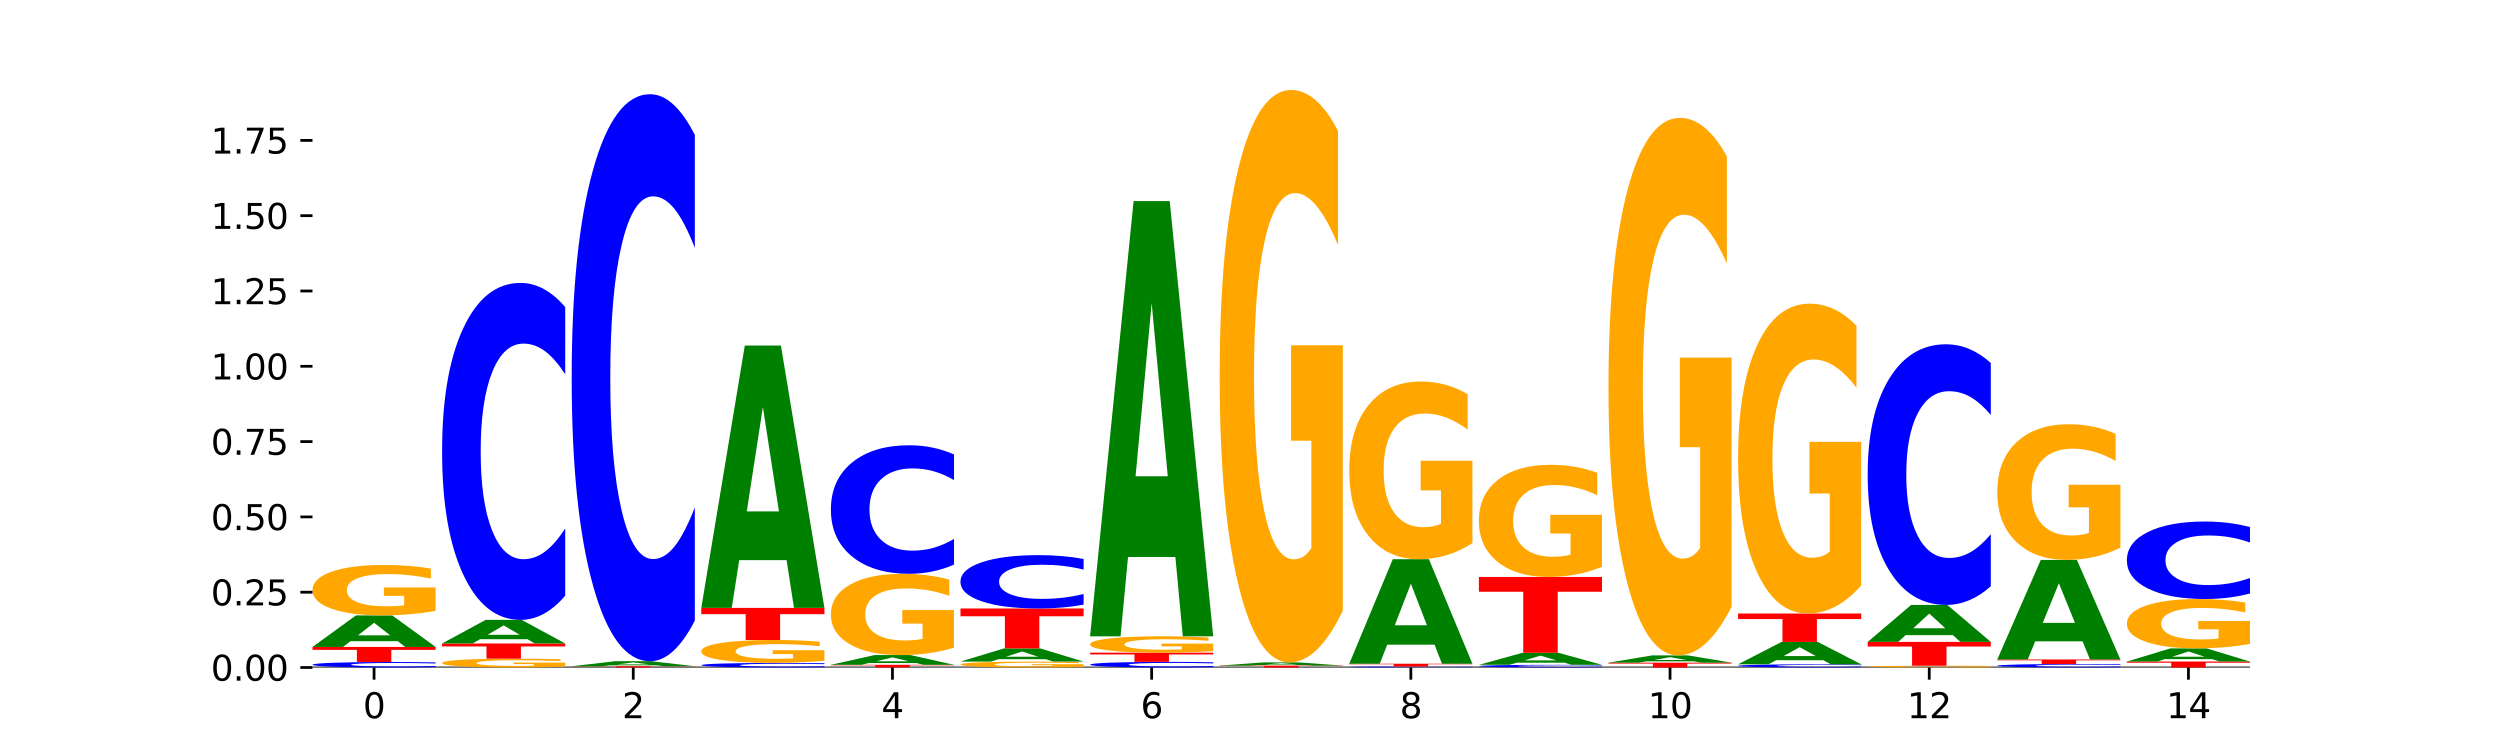 <?xml version="1.0" encoding="utf-8" standalone="no"?>
<!DOCTYPE svg PUBLIC "-//W3C//DTD SVG 1.1//EN"
  "http://www.w3.org/Graphics/SVG/1.1/DTD/svg11.dtd">
<svg xmlns:xlink="http://www.w3.org/1999/xlink" width="720pt" height="216pt" viewBox="0 0 720 216" xmlns="http://www.w3.org/2000/svg" version="1.1">
 <defs>
  <style type="text/css">*{stroke-linejoin: round; stroke-linecap: butt}</style>
 </defs>
 <g id="figure_1">
  <g id="patch_1">
   <path d="M 0 216 
L 720 216 
L 720 0 
L 0 0 
z
" style="fill: #ffffff"/>
  </g>
  <g id="axes_1">
   <g id="patch_2">
    <path d="M 90 192.24 
L 648 192.24 
L 648 25.92 
L 90 25.92 
z
" style="fill: #ffffff"/>
   </g>
   <g id="line2d_1">
    <path d="M 90 192.24 
L 648 192.24 
" clip-path="url(#p750a33941a)" style="fill: none; stroke: #000000; stroke-width: 0.5; stroke-linecap: square"/>
   </g>
   <g id="patch_3">
    <path d="M 125.458 192.126 
Q 122.492 192.183 119.285 192.211 
Q 116.078 192.24 112.585 192.24 
Q 102.168 192.24 96.084 192.027 
Q 90 191.813 90 191.448 
Q 90 191.082 96.084 190.869 
Q 102.168 190.655 112.585 190.655 
Q 116.078 190.655 119.285 190.684 
Q 122.492 190.712 125.458 190.769 
L 125.458 191.085 
Q 122.465 191.01 119.562 190.975 
Q 116.658 190.941 113.451 190.941 
Q 107.698 190.941 104.401 191.076 
Q 101.114 191.211 101.114 191.448 
Q 101.114 191.684 104.401 191.82 
Q 107.698 191.955 113.451 191.955 
Q 116.658 191.955 119.562 191.92 
Q 122.465 191.885 125.458 191.81 
L 125.458 192.126 
z
" clip-path="url(#p750a33941a)" style="fill: #0000ff"/>
   </g>
   <g id="patch_4">
    <path d="M 90 186.321 
L 125.458 186.321 
L 125.458 187.166 
L 112.701 187.166 
L 112.701 190.655 
L 102.781 190.655 
L 102.781 187.166 
L 90 187.166 
L 90 186.321 
z
" clip-path="url(#p750a33941a)" style="fill: #ff0000"/>
   </g>
   <g id="patch_5">
    <path d="M 114.562 184.665 
L 100.925 184.665 
L 98.772 186.321 
L 90 186.321 
L 102.527 177.231 
L 112.931 177.231 
L 125.458 186.321 
L 116.693 186.321 
L 114.562 184.665 
z
M 103.1 182.978 
L 112.365 182.978 
L 107.74 179.363 
L 103.1 182.978 
z
" clip-path="url(#p750a33941a)" style="fill: #008000"/>
   </g>
   <g id="patch_6">
    <path d="M 125.458 175.917 
Q 121.882 176.574 118.036 176.904 
Q 114.19 177.231 110.089 177.231 
Q 100.823 177.231 95.412 175.275 
Q 90 173.319 90 169.974 
Q 90 166.59 95.507 164.649 
Q 101.022 162.708 110.614 162.708 
Q 114.309 162.708 117.694 162.972 
Q 121.088 163.233 124.091 163.749 
L 124.091 166.644 
Q 120.992 165.981 117.925 165.654 
Q 114.857 165.324 111.774 165.324 
Q 106.068 165.324 102.977 166.53 
Q 99.886 167.733 99.886 169.974 
Q 99.886 172.194 102.866 173.406 
Q 105.846 174.615 111.329 174.615 
Q 112.823 174.615 114.102 174.546 
Q 115.382 174.474 116.399 174.324 
L 116.399 171.606 
L 110.558 171.606 
L 110.558 169.185 
L 125.458 169.185 
L 125.458 175.917 
z
" clip-path="url(#p750a33941a)" style="fill: #ffa600"/>
   </g>
   <g id="patch_7">
    <path d="M 162.783 192.009 
Q 159.207 192.125 155.36 192.183 
Q 151.514 192.24 147.414 192.24 
Q 138.148 192.24 132.736 191.897 
Q 127.324 191.554 127.324 190.967 
Q 127.324 190.373 132.831 190.033 
Q 138.346 189.692 147.938 189.692 
Q 151.633 189.692 155.019 189.739 
Q 158.412 189.784 161.416 189.875 
L 161.416 190.383 
Q 158.317 190.267 155.249 190.209 
Q 152.182 190.151 149.098 190.151 
Q 143.393 190.151 140.301 190.363 
Q 137.21 190.574 137.21 190.967 
Q 137.21 191.356 140.19 191.569 
Q 143.17 191.781 148.653 191.781 
Q 150.147 191.781 151.427 191.769 
Q 152.706 191.756 153.723 191.73 
L 153.723 191.253 
L 147.883 191.253 
L 147.883 190.829 
L 162.783 190.829 
L 162.783 192.009 
z
" clip-path="url(#p750a33941a)" style="fill: #ffa600"/>
   </g>
   <g id="patch_8">
    <path d="M 127.324 185.325 
L 162.783 185.325 
L 162.783 186.177 
L 150.026 186.177 
L 150.026 189.692 
L 140.106 189.692 
L 140.106 186.177 
L 127.324 186.177 
L 127.324 185.325 
z
" clip-path="url(#p750a33941a)" style="fill: #ff0000"/>
   </g>
   <g id="patch_9">
    <path d="M 151.886 184.087 
L 138.25 184.087 
L 136.097 185.325 
L 127.324 185.325 
L 139.852 178.531 
L 150.255 178.531 
L 162.783 185.325 
L 154.018 185.325 
L 151.886 184.087 
z
M 140.425 182.827 
L 149.69 182.827 
L 145.064 180.124 
L 140.425 182.827 
z
" clip-path="url(#p750a33941a)" style="fill: #008000"/>
   </g>
   <g id="patch_10">
    <path d="M 162.783 171.575 
Q 159.817 175.023 156.609 176.767 
Q 153.402 178.531 149.909 178.531 
Q 139.492 178.531 133.408 165.46 
Q 127.324 152.389 127.324 130.035 
Q 127.324 107.601 133.408 94.55 
Q 139.492 81.479 149.909 81.479 
Q 153.402 81.479 156.609 83.243 
Q 159.817 84.987 162.783 88.436 
L 162.783 107.782 
Q 159.79 103.211 156.886 101.086 
Q 153.983 98.961 150.776 98.961 
Q 145.022 98.961 141.726 107.241 
Q 138.438 115.5 138.438 130.035 
Q 138.438 144.51 141.726 152.79 
Q 145.022 161.05 150.776 161.05 
Q 153.983 161.05 156.886 158.924 
Q 159.79 156.779 162.783 152.208 
L 162.783 171.575 
z
" clip-path="url(#p750a33941a)" style="fill: #0000ff"/>
   </g>
   <g id="patch_11">
    <path d="M 164.649 191.878 
L 200.107 191.878 
L 200.107 191.949 
L 187.35 191.949 
L 187.35 192.24 
L 177.43 192.24 
L 177.43 191.949 
L 164.649 191.949 
L 164.649 191.878 
z
" clip-path="url(#p750a33941a)" style="fill: #ff0000"/>
   </g>
   <g id="patch_12">
    <path d="M 189.211 191.615 
L 175.574 191.615 
L 173.421 191.878 
L 164.649 191.878 
L 177.176 190.432 
L 187.58 190.432 
L 200.107 191.878 
L 191.342 191.878 
L 189.211 191.615 
z
M 177.749 191.346 
L 187.014 191.346 
L 182.389 190.771 
L 177.749 191.346 
z
" clip-path="url(#p750a33941a)" style="fill: #008000"/>
   </g>
   <g id="patch_13">
    <path d="M 200.107 178.727 
Q 197.141 184.528 193.934 187.463 
Q 190.727 190.432 187.233 190.432 
Q 176.817 190.432 170.733 168.438 
Q 164.649 146.445 164.649 108.834 
Q 164.649 71.088 170.733 49.128 
Q 176.817 27.135 187.233 27.135 
Q 190.727 27.135 193.934 30.103 
Q 197.141 33.038 200.107 38.84 
L 200.107 71.391 
Q 197.114 63.7 194.211 60.125 
Q 191.307 56.549 188.1 56.549 
Q 182.347 56.549 179.05 70.48 
Q 175.762 84.378 175.762 108.834 
Q 175.762 133.188 179.05 147.12 
Q 182.347 161.017 188.1 161.017 
Q 191.307 161.017 194.211 157.442 
Q 197.114 153.832 200.107 146.141 
L 200.107 178.727 
z
" clip-path="url(#p750a33941a)" style="fill: #0000ff"/>
   </g>
   <g id="patch_14">
    <path d="M 237.431 192.145 
Q 234.465 192.192 231.258 192.216 
Q 228.051 192.24 224.558 192.24 
Q 214.141 192.24 208.057 192.062 
Q 201.973 191.884 201.973 191.58 
Q 201.973 191.275 208.057 191.097 
Q 214.141 190.92 224.558 190.92 
Q 228.051 190.92 231.258 190.944 
Q 234.465 190.967 237.431 191.014 
L 237.431 191.277 
Q 234.439 191.215 231.535 191.186 
Q 228.632 191.157 225.424 191.157 
Q 219.671 191.157 216.375 191.27 
Q 213.087 191.382 213.087 191.58 
Q 213.087 191.777 216.375 191.89 
Q 219.671 192.002 225.424 192.002 
Q 228.632 192.002 231.535 191.973 
Q 234.439 191.944 237.431 191.882 
L 237.431 192.145 
z
" clip-path="url(#p750a33941a)" style="fill: #0000ff"/>
   </g>
   <g id="patch_15">
    <path d="M 237.431 190.322 
Q 233.855 190.621 230.009 190.771 
Q 226.163 190.92 222.063 190.92 
Q 212.797 190.92 207.385 190.03 
Q 201.973 189.141 201.973 187.621 
Q 201.973 186.082 207.48 185.2 
Q 212.995 184.318 222.587 184.318 
Q 226.282 184.318 229.668 184.438 
Q 233.061 184.556 236.065 184.791 
L 236.065 186.107 
Q 232.965 185.806 229.898 185.657 
Q 226.831 185.507 223.747 185.507 
Q 218.041 185.507 214.95 186.055 
Q 211.859 186.602 211.859 187.621 
Q 211.859 188.63 214.839 189.181 
Q 217.819 189.73 223.302 189.73 
Q 224.796 189.73 226.076 189.699 
Q 227.355 189.666 228.372 189.598 
L 228.372 188.363 
L 222.531 188.363 
L 222.531 187.262 
L 237.431 187.262 
L 237.431 190.322 
z
" clip-path="url(#p750a33941a)" style="fill: #ffa600"/>
   </g>
   <g id="patch_16">
    <path d="M 201.973 175.075 
L 237.431 175.075 
L 237.431 176.878 
L 224.675 176.878 
L 224.675 184.318 
L 214.755 184.318 
L 214.755 176.878 
L 201.973 176.878 
L 201.973 175.075 
z
" clip-path="url(#p750a33941a)" style="fill: #ff0000"/>
   </g>
   <g id="patch_17">
    <path d="M 226.535 161.309 
L 212.899 161.309 
L 210.745 175.075 
L 201.973 175.075 
L 214.501 99.508 
L 224.904 99.508 
L 237.431 175.075 
L 228.667 175.075 
L 226.535 161.309 
z
M 215.073 147.284 
L 224.339 147.284 
L 219.713 117.226 
L 215.073 147.284 
z
" clip-path="url(#p750a33941a)" style="fill: #008000"/>
   </g>
   <g id="patch_18">
    <path d="M 239.298 191.469 
L 274.756 191.469 
L 274.756 191.619 
L 261.999 191.619 
L 261.999 192.24 
L 252.079 192.24 
L 252.079 191.619 
L 239.298 191.619 
L 239.298 191.469 
z
" clip-path="url(#p750a33941a)" style="fill: #ff0000"/>
   </g>
   <g id="patch_19">
    <path d="M 263.86 190.958 
L 250.223 190.958 
L 248.07 191.469 
L 239.298 191.469 
L 251.825 188.665 
L 262.228 188.665 
L 274.756 191.469 
L 265.991 191.469 
L 263.86 190.958 
z
M 252.398 190.438 
L 261.663 190.438 
L 257.038 189.322 
L 252.398 190.438 
z
" clip-path="url(#p750a33941a)" style="fill: #008000"/>
   </g>
   <g id="patch_20">
    <path d="M 274.756 186.547 
Q 271.18 187.606 267.334 188.138 
Q 263.487 188.665 259.387 188.665 
Q 250.121 188.665 244.709 185.512 
Q 239.298 182.358 239.298 176.965 
Q 239.298 171.51 244.805 168.381 
Q 250.32 165.252 259.911 165.252 
Q 263.607 165.252 266.992 165.677 
Q 270.385 166.098 273.389 166.93 
L 273.389 171.597 
Q 270.29 170.528 267.222 170.001 
Q 264.155 169.469 261.072 169.469 
Q 255.366 169.469 252.275 171.413 
Q 249.183 173.353 249.183 176.965 
Q 249.183 180.544 252.163 182.498 
Q 255.143 184.448 260.627 184.448 
Q 262.121 184.448 263.4 184.336 
Q 264.679 184.22 265.697 183.978 
L 265.697 179.597 
L 259.856 179.597 
L 259.856 175.694 
L 274.756 175.694 
L 274.756 186.547 
z
" clip-path="url(#p750a33941a)" style="fill: #ffa600"/>
   </g>
   <g id="patch_21">
    <path d="M 274.756 162.599 
Q 271.79 163.914 268.583 164.579 
Q 265.375 165.252 261.882 165.252 
Q 251.465 165.252 245.382 160.267 
Q 239.298 155.282 239.298 146.757 
Q 239.298 138.201 245.382 133.224 
Q 251.465 128.239 261.882 128.239 
Q 265.375 128.239 268.583 128.912 
Q 271.79 129.577 274.756 130.892 
L 274.756 138.27 
Q 271.763 136.527 268.86 135.716 
Q 265.956 134.906 262.749 134.906 
Q 256.995 134.906 253.699 138.064 
Q 250.411 141.214 250.411 146.757 
Q 250.411 152.277 253.699 155.435 
Q 256.995 158.585 262.749 158.585 
Q 265.956 158.585 268.86 157.774 
Q 271.763 156.956 274.756 155.213 
L 274.756 162.599 
z
" clip-path="url(#p750a33941a)" style="fill: #0000ff"/>
   </g>
   <g id="patch_22">
    <path d="M 312.08 192.086 
Q 308.504 192.163 304.658 192.202 
Q 300.812 192.24 296.711 192.24 
Q 287.445 192.24 282.034 192.011 
Q 276.622 191.781 276.622 191.389 
Q 276.622 190.992 282.129 190.764 
Q 287.644 190.537 297.236 190.537 
Q 300.931 190.537 304.316 190.568 
Q 307.71 190.598 310.713 190.659 
L 310.713 190.998 
Q 307.614 190.921 304.547 190.882 
Q 301.479 190.844 298.396 190.844 
Q 292.69 190.844 289.599 190.985 
Q 286.508 191.126 286.508 191.389 
Q 286.508 191.649 289.488 191.791 
Q 292.468 191.933 297.951 191.933 
Q 299.445 191.933 300.724 191.925 
Q 302.004 191.917 303.021 191.899 
L 303.021 191.58 
L 297.18 191.58 
L 297.18 191.296 
L 312.08 191.296 
L 312.08 192.086 
z
" clip-path="url(#p750a33941a)" style="fill: #ffa600"/>
   </g>
   <g id="patch_23">
    <path d="M 301.184 189.845 
L 287.547 189.845 
L 285.394 190.537 
L 276.622 190.537 
L 289.15 186.74 
L 299.553 186.74 
L 312.08 190.537 
L 303.315 190.537 
L 301.184 189.845 
z
M 289.722 189.14 
L 298.987 189.14 
L 294.362 187.63 
L 289.722 189.14 
z
" clip-path="url(#p750a33941a)" style="fill: #008000"/>
   </g>
   <g id="patch_24">
    <path d="M 276.622 175.243 
L 312.08 175.243 
L 312.08 177.485 
L 299.324 177.485 
L 299.324 186.74 
L 289.404 186.74 
L 289.404 177.485 
L 276.622 177.485 
L 276.622 175.243 
z
" clip-path="url(#p750a33941a)" style="fill: #ff0000"/>
   </g>
   <g id="patch_25">
    <path d="M 312.08 174.142 
Q 309.114 174.687 305.907 174.964 
Q 302.7 175.243 299.207 175.243 
Q 288.79 175.243 282.706 173.173 
Q 276.622 171.104 276.622 167.565 
Q 276.622 164.014 282.706 161.947 
Q 288.79 159.878 299.207 159.878 
Q 302.7 159.878 305.907 160.157 
Q 309.114 160.433 312.08 160.979 
L 312.08 164.042 
Q 309.087 163.319 306.184 162.982 
Q 303.28 162.646 300.073 162.646 
Q 294.32 162.646 291.023 163.956 
Q 287.736 165.264 287.736 167.565 
Q 287.736 169.857 291.023 171.168 
Q 294.32 172.475 300.073 172.475 
Q 303.28 172.475 306.184 172.139 
Q 309.087 171.799 312.08 171.076 
L 312.08 174.142 
z
" clip-path="url(#p750a33941a)" style="fill: #0000ff"/>
   </g>
   <g id="patch_26">
    <path d="M 349.405 192.124 
Q 346.439 192.181 343.231 192.211 
Q 340.024 192.24 336.531 192.24 
Q 326.114 192.24 320.03 192.022 
Q 313.946 191.804 313.946 191.43 
Q 313.946 191.056 320.03 190.838 
Q 326.114 190.62 336.531 190.62 
Q 340.024 190.62 343.231 190.649 
Q 346.439 190.678 349.405 190.736 
L 349.405 191.059 
Q 346.412 190.983 343.508 190.947 
Q 340.605 190.912 337.398 190.912 
Q 331.644 190.912 328.348 191.05 
Q 325.06 191.188 325.06 191.43 
Q 325.06 191.672 328.348 191.81 
Q 331.644 191.948 337.398 191.948 
Q 340.605 191.948 343.508 191.913 
Q 346.412 191.877 349.405 191.801 
L 349.405 192.124 
z
" clip-path="url(#p750a33941a)" style="fill: #0000ff"/>
   </g>
   <g id="patch_27">
    <path d="M 313.946 187.969 
L 349.405 187.969 
L 349.405 188.486 
L 336.648 188.486 
L 336.648 190.62 
L 326.728 190.62 
L 326.728 188.486 
L 313.946 188.486 
L 313.946 187.969 
z
" clip-path="url(#p750a33941a)" style="fill: #ff0000"/>
   </g>
   <g id="patch_28">
    <path d="M 349.405 187.542 
Q 345.829 187.755 341.982 187.863 
Q 338.136 187.969 334.036 187.969 
Q 324.77 187.969 319.358 187.334 
Q 313.946 186.699 313.946 185.613 
Q 313.946 184.515 319.454 183.885 
Q 324.969 183.255 334.56 183.255 
Q 338.255 183.255 341.641 183.341 
Q 345.034 183.426 348.038 183.593 
L 348.038 184.533 
Q 344.939 184.318 341.871 184.211 
Q 338.804 184.104 335.72 184.104 
Q 330.015 184.104 326.923 184.496 
Q 323.832 184.886 323.832 185.613 
Q 323.832 186.334 326.812 186.727 
Q 329.792 187.12 335.275 187.12 
Q 336.769 187.12 338.049 187.097 
Q 339.328 187.074 340.345 187.025 
L 340.345 186.143 
L 334.505 186.143 
L 334.505 185.357 
L 349.405 185.357 
L 349.405 187.542 
z
" clip-path="url(#p750a33941a)" style="fill: #ffa600"/>
   </g>
   <g id="patch_29">
    <path d="M 338.508 160.422 
L 324.872 160.422 
L 322.719 183.255 
L 313.946 183.255 
L 326.474 57.912 
L 336.877 57.912 
L 349.405 183.255 
L 340.64 183.255 
L 338.508 160.422 
z
M 327.047 137.158 
L 336.312 137.158 
L 331.686 87.3 
L 327.047 137.158 
z
" clip-path="url(#p750a33941a)" style="fill: #008000"/>
   </g>
   <g id="patch_30">
    <path d="M 351.271 191.692 
L 386.729 191.692 
L 386.729 191.799 
L 373.972 191.799 
L 373.972 192.24 
L 364.052 192.24 
L 364.052 191.799 
L 351.271 191.799 
L 351.271 191.692 
z
" clip-path="url(#p750a33941a)" style="fill: #ff0000"/>
   </g>
   <g id="patch_31">
    <path d="M 375.833 191.526 
L 362.196 191.526 
L 360.043 191.692 
L 351.271 191.692 
L 363.798 190.78 
L 374.202 190.78 
L 386.729 191.692 
L 377.964 191.692 
L 375.833 191.526 
z
M 364.371 191.357 
L 373.636 191.357 
L 369.011 190.994 
L 364.371 191.357 
z
" clip-path="url(#p750a33941a)" style="fill: #008000"/>
   </g>
   <g id="patch_32">
    <path d="M 386.729 175.864 
Q 383.153 183.322 379.307 187.068 
Q 375.461 190.78 371.36 190.78 
Q 362.094 190.78 356.683 168.576 
Q 351.271 146.372 351.271 108.401 
Q 351.271 69.987 356.778 47.953 
Q 362.293 25.92 371.885 25.92 
Q 375.58 25.92 378.965 28.917 
Q 382.358 31.88 385.362 37.737 
L 385.362 70.6 
Q 382.263 63.074 379.196 59.362 
Q 376.128 55.616 373.045 55.616 
Q 367.339 55.616 364.248 69.306 
Q 361.157 82.962 361.157 108.401 
Q 361.157 133.601 364.137 147.36 
Q 367.117 161.084 372.6 161.084 
Q 374.094 161.084 375.373 160.3 
Q 376.653 159.483 377.67 157.78 
L 377.67 126.927 
L 371.829 126.927 
L 371.829 99.444 
L 386.729 99.444 
L 386.729 175.864 
z
" clip-path="url(#p750a33941a)" style="fill: #ffa600"/>
   </g>
   <g id="patch_33">
    <path d="M 424.054 192.221 
Q 421.087 192.23 417.88 192.235 
Q 414.673 192.24 411.18 192.24 
Q 400.763 192.24 394.679 192.203 
Q 388.595 192.167 388.595 192.104 
Q 388.595 192.042 394.679 192.005 
Q 400.763 191.969 411.18 191.969 
Q 414.673 191.969 417.88 191.974 
Q 421.087 191.979 424.054 191.988 
L 424.054 192.042 
Q 421.061 192.03 418.157 192.024 
Q 415.254 192.018 412.047 192.018 
Q 406.293 192.018 402.997 192.041 
Q 399.709 192.064 399.709 192.104 
Q 399.709 192.145 402.997 192.168 
Q 406.293 192.191 412.047 192.191 
Q 415.254 192.191 418.157 192.185 
Q 421.061 192.179 424.054 192.166 
L 424.054 192.221 
z
" clip-path="url(#p750a33941a)" style="fill: #0000ff"/>
   </g>
   <g id="patch_34">
    <path d="M 388.595 191.155 
L 424.054 191.155 
L 424.054 191.314 
L 411.297 191.314 
L 411.297 191.969 
L 401.377 191.969 
L 401.377 191.314 
L 388.595 191.314 
L 388.595 191.155 
z
" clip-path="url(#p750a33941a)" style="fill: #ff0000"/>
   </g>
   <g id="patch_35">
    <path d="M 413.157 185.671 
L 399.521 185.671 
L 397.367 191.155 
L 388.595 191.155 
L 401.123 161.049 
L 411.526 161.049 
L 424.054 191.155 
L 415.289 191.155 
L 413.157 185.671 
z
M 401.695 180.083 
L 410.961 180.083 
L 406.335 168.108 
L 401.695 180.083 
z
" clip-path="url(#p750a33941a)" style="fill: #008000"/>
   </g>
   <g id="patch_36">
    <path d="M 424.054 156.419 
Q 420.477 158.734 416.631 159.897 
Q 412.785 161.049 408.685 161.049 
Q 399.419 161.049 394.007 154.157 
Q 388.595 147.265 388.595 135.479 
Q 388.595 123.555 394.102 116.716 
Q 399.617 109.877 409.209 109.877 
Q 412.904 109.877 416.29 110.807 
Q 419.683 111.727 422.687 113.545 
L 422.687 123.746 
Q 419.587 121.409 416.52 120.257 
Q 413.453 119.095 410.369 119.095 
Q 404.664 119.095 401.572 123.344 
Q 398.481 127.583 398.481 135.479 
Q 398.481 143.301 401.461 147.571 
Q 404.441 151.831 409.924 151.831 
Q 411.418 151.831 412.698 151.588 
Q 413.977 151.335 414.994 150.806 
L 414.994 141.229 
L 409.153 141.229 
L 409.153 132.699 
L 424.054 132.699 
L 424.054 156.419 
z
" clip-path="url(#p750a33941a)" style="fill: #ffa600"/>
   </g>
   <g id="patch_37">
    <path d="M 461.378 192.185 
Q 458.412 192.212 455.205 192.226 
Q 451.997 192.24 448.504 192.24 
Q 438.088 192.24 432.004 192.136 
Q 425.92 192.033 425.92 191.856 
Q 425.92 191.678 432.004 191.575 
Q 438.088 191.471 448.504 191.471 
Q 451.997 191.471 455.205 191.485 
Q 458.412 191.499 461.378 191.526 
L 461.378 191.68 
Q 458.385 191.643 455.482 191.626 
Q 452.578 191.61 449.371 191.61 
Q 443.618 191.61 440.321 191.675 
Q 437.033 191.741 437.033 191.856 
Q 437.033 191.97 440.321 192.036 
Q 443.618 192.102 449.371 192.102 
Q 452.578 192.102 455.482 192.085 
Q 458.385 192.068 461.378 192.031 
L 461.378 192.185 
z
" clip-path="url(#p750a33941a)" style="fill: #0000ff"/>
   </g>
   <g id="patch_38">
    <path d="M 450.482 190.841 
L 436.845 190.841 
L 434.692 191.471 
L 425.92 191.471 
L 438.447 188.011 
L 448.85 188.011 
L 461.378 191.471 
L 452.613 191.471 
L 450.482 190.841 
z
M 439.02 190.199 
L 448.285 190.199 
L 443.66 188.822 
L 439.02 190.199 
z
" clip-path="url(#p750a33941a)" style="fill: #008000"/>
   </g>
   <g id="patch_39">
    <path d="M 425.92 166.162 
L 461.378 166.162 
L 461.378 170.423 
L 448.621 170.423 
L 448.621 188.011 
L 438.701 188.011 
L 438.701 170.423 
L 425.92 170.423 
L 425.92 166.162 
z
" clip-path="url(#p750a33941a)" style="fill: #ff0000"/>
   </g>
   <g id="patch_40">
    <path d="M 461.378 163.24 
Q 457.802 164.701 453.956 165.434 
Q 450.11 166.162 446.009 166.162 
Q 436.743 166.162 431.331 161.812 
Q 425.92 157.463 425.92 150.025 
Q 425.92 142.5 431.427 138.184 
Q 436.942 133.868 446.533 133.868 
Q 450.229 133.868 453.614 134.455 
Q 457.007 135.035 460.011 136.183 
L 460.011 142.62 
Q 456.912 141.146 453.844 140.419 
Q 450.777 139.685 447.694 139.685 
Q 441.988 139.685 438.897 142.367 
Q 435.805 145.042 435.805 150.025 
Q 435.805 154.961 438.785 157.656 
Q 441.765 160.345 447.249 160.345 
Q 448.743 160.345 450.022 160.191 
Q 451.302 160.031 452.319 159.697 
L 452.319 153.654 
L 446.478 153.654 
L 446.478 148.27 
L 461.378 148.27 
L 461.378 163.24 
z
" clip-path="url(#p750a33941a)" style="fill: #ffa600"/>
   </g>
   <g id="patch_41">
    <path d="M 463.244 190.848 
L 498.702 190.848 
L 498.702 191.12 
L 485.946 191.12 
L 485.946 192.24 
L 476.026 192.24 
L 476.026 191.12 
L 463.244 191.12 
L 463.244 190.848 
z
" clip-path="url(#p750a33941a)" style="fill: #ff0000"/>
   </g>
   <g id="patch_42">
    <path d="M 487.806 190.468 
L 474.169 190.468 
L 472.016 190.848 
L 463.244 190.848 
L 475.772 188.761 
L 486.175 188.761 
L 498.702 190.848 
L 489.937 190.848 
L 487.806 190.468 
z
M 476.344 190.081 
L 485.609 190.081 
L 480.984 189.251 
L 476.344 190.081 
z
" clip-path="url(#p750a33941a)" style="fill: #008000"/>
   </g>
   <g id="patch_43">
    <path d="M 498.702 174.754 
Q 495.126 181.758 491.28 185.275 
Q 487.434 188.761 483.333 188.761 
Q 474.068 188.761 468.656 167.911 
Q 463.244 147.061 463.244 111.405 
Q 463.244 75.333 468.751 54.642 
Q 474.266 33.952 483.858 33.952 
Q 487.553 33.952 490.938 36.766 
Q 494.332 39.548 497.336 45.049 
L 497.336 75.908 
Q 494.236 68.841 491.169 65.355 
Q 488.101 61.838 485.018 61.838 
Q 479.312 61.838 476.221 74.693 
Q 473.13 87.516 473.13 111.405 
Q 473.13 135.069 476.11 147.988 
Q 479.09 160.876 484.573 160.876 
Q 486.067 160.876 487.347 160.14 
Q 488.626 159.373 489.643 157.774 
L 489.643 128.801 
L 483.802 128.801 
L 483.802 102.994 
L 498.702 102.994 
L 498.702 174.754 
z
" clip-path="url(#p750a33941a)" style="fill: #ffa600"/>
   </g>
   <g id="patch_44">
    <path d="M 536.027 192.174 
Q 533.061 192.207 529.854 192.223 
Q 526.646 192.24 523.153 192.24 
Q 512.736 192.24 506.652 192.116 
Q 500.569 191.992 500.569 191.78 
Q 500.569 191.567 506.652 191.443 
Q 512.736 191.319 523.153 191.319 
Q 526.646 191.319 529.854 191.336 
Q 533.061 191.352 536.027 191.385 
L 536.027 191.568 
Q 533.034 191.525 530.13 191.505 
Q 527.227 191.485 524.02 191.485 
Q 518.266 191.485 514.97 191.563 
Q 511.682 191.642 511.682 191.78 
Q 511.682 191.917 514.97 191.996 
Q 518.266 192.074 524.02 192.074 
Q 527.227 192.074 530.13 192.054 
Q 533.034 192.034 536.027 191.99 
L 536.027 192.174 
z
" clip-path="url(#p750a33941a)" style="fill: #0000ff"/>
   </g>
   <g id="patch_45">
    <path d="M 525.13 190.144 
L 511.494 190.144 
L 509.341 191.319 
L 500.569 191.319 
L 513.096 184.871 
L 523.499 184.871 
L 536.027 191.319 
L 527.262 191.319 
L 525.13 190.144 
z
M 513.669 188.947 
L 522.934 188.947 
L 518.309 186.382 
L 513.669 188.947 
z
" clip-path="url(#p750a33941a)" style="fill: #008000"/>
   </g>
   <g id="patch_46">
    <path d="M 500.569 176.695 
L 536.027 176.695 
L 536.027 178.29 
L 523.27 178.29 
L 523.27 184.871 
L 513.35 184.871 
L 513.35 178.29 
L 500.569 178.29 
L 500.569 176.695 
z
" clip-path="url(#p750a33941a)" style="fill: #ff0000"/>
   </g>
   <g id="patch_47">
    <path d="M 536.027 168.621 
Q 532.451 172.658 528.605 174.686 
Q 524.758 176.695 520.658 176.695 
Q 511.392 176.695 505.98 164.676 
Q 500.569 152.657 500.569 132.103 
Q 500.569 111.309 506.076 99.382 
Q 511.591 87.456 521.182 87.456 
Q 524.878 87.456 528.263 89.078 
Q 531.656 90.682 534.66 93.852 
L 534.66 111.641 
Q 531.561 107.567 528.493 105.558 
Q 525.426 103.53 522.343 103.53 
Q 516.637 103.53 513.546 110.941 
Q 510.454 118.333 510.454 132.103 
Q 510.454 145.744 513.434 153.192 
Q 516.414 160.621 521.898 160.621 
Q 523.391 160.621 524.671 160.197 
Q 525.95 159.754 526.968 158.832 
L 526.968 142.131 
L 521.127 142.131 
L 521.127 127.255 
L 536.027 127.255 
L 536.027 168.621 
z
" clip-path="url(#p750a33941a)" style="fill: #ffa600"/>
   </g>
   <g id="patch_48">
    <path d="M 573.351 192.194 
Q 569.775 192.217 565.929 192.228 
Q 562.083 192.24 557.982 192.24 
Q 548.716 192.24 543.305 192.171 
Q 537.893 192.102 537.893 191.984 
Q 537.893 191.865 543.4 191.796 
Q 548.915 191.728 558.507 191.728 
Q 562.202 191.728 565.587 191.737 
Q 568.98 191.746 571.984 191.765 
L 571.984 191.867 
Q 568.885 191.843 565.818 191.832 
Q 562.75 191.82 559.667 191.82 
Q 553.961 191.82 550.87 191.863 
Q 547.779 191.905 547.779 191.984 
Q 547.779 192.062 550.759 192.105 
Q 553.739 192.148 559.222 192.148 
Q 560.716 192.148 561.995 192.145 
Q 563.275 192.143 564.292 192.137 
L 564.292 192.042 
L 558.451 192.042 
L 558.451 191.956 
L 573.351 191.956 
L 573.351 192.194 
z
" clip-path="url(#p750a33941a)" style="fill: #ffa600"/>
   </g>
   <g id="patch_49">
    <path d="M 537.893 184.867 
L 573.351 184.867 
L 573.351 186.205 
L 560.594 186.205 
L 560.594 191.728 
L 550.674 191.728 
L 550.674 186.205 
L 537.893 186.205 
L 537.893 184.867 
z
" clip-path="url(#p750a33941a)" style="fill: #ff0000"/>
   </g>
   <g id="patch_50">
    <path d="M 562.455 182.926 
L 548.818 182.926 
L 546.665 184.867 
L 537.893 184.867 
L 550.42 174.216 
L 560.824 174.216 
L 573.351 184.867 
L 564.586 184.867 
L 562.455 182.926 
z
M 550.993 180.95 
L 560.258 180.95 
L 555.633 176.713 
L 550.993 180.95 
z
" clip-path="url(#p750a33941a)" style="fill: #008000"/>
   </g>
   <g id="patch_51">
    <path d="M 573.351 168.836 
Q 570.385 171.503 567.178 172.852 
Q 563.971 174.216 560.478 174.216 
Q 550.061 174.216 543.977 164.106 
Q 537.893 153.996 537.893 136.707 
Q 537.893 119.356 543.977 109.261 
Q 550.061 99.151 560.478 99.151 
Q 563.971 99.151 567.178 100.516 
Q 570.385 101.865 573.351 104.532 
L 573.351 119.495 
Q 570.358 115.96 567.455 114.316 
Q 564.551 112.672 561.344 112.672 
Q 555.591 112.672 552.294 119.076 
Q 549.007 125.465 549.007 136.707 
Q 549.007 147.902 552.294 154.306 
Q 555.591 160.695 561.344 160.695 
Q 564.551 160.695 567.455 159.051 
Q 570.358 157.392 573.351 153.857 
L 573.351 168.836 
z
" clip-path="url(#p750a33941a)" style="fill: #0000ff"/>
   </g>
   <g id="patch_52">
    <path d="M 610.676 192.168 
Q 607.71 192.204 604.502 192.222 
Q 601.295 192.24 597.802 192.24 
Q 587.385 192.24 581.301 192.105 
Q 575.217 191.97 575.217 191.739 
Q 575.217 191.508 581.301 191.373 
Q 587.385 191.238 597.802 191.238 
Q 601.295 191.238 604.502 191.256 
Q 607.71 191.274 610.676 191.31 
L 610.676 191.51 
Q 607.683 191.462 604.779 191.44 
Q 601.876 191.419 598.669 191.419 
Q 592.915 191.419 589.619 191.504 
Q 586.331 191.589 586.331 191.739 
Q 586.331 191.889 589.619 191.974 
Q 592.915 192.06 598.669 192.06 
Q 601.876 192.06 604.779 192.038 
Q 607.683 192.015 610.676 191.968 
L 610.676 192.168 
z
" clip-path="url(#p750a33941a)" style="fill: #0000ff"/>
   </g>
   <g id="patch_53">
    <path d="M 575.217 189.928 
L 610.676 189.928 
L 610.676 190.183 
L 597.919 190.183 
L 597.919 191.238 
L 587.999 191.238 
L 587.999 190.183 
L 575.217 190.183 
L 575.217 189.928 
z
" clip-path="url(#p750a33941a)" style="fill: #ff0000"/>
   </g>
   <g id="patch_54">
    <path d="M 599.779 184.705 
L 586.143 184.705 
L 583.99 189.928 
L 575.217 189.928 
L 587.745 161.256 
L 598.148 161.256 
L 610.676 189.928 
L 601.911 189.928 
L 599.779 184.705 
z
M 588.318 179.383 
L 597.583 179.383 
L 592.957 167.979 
L 588.318 179.383 
z
" clip-path="url(#p750a33941a)" style="fill: #008000"/>
   </g>
   <g id="patch_55">
    <path d="M 610.676 157.721 
Q 607.1 159.489 603.253 160.376 
Q 599.407 161.256 595.307 161.256 
Q 586.041 161.256 580.629 155.993 
Q 575.217 150.73 575.217 141.73 
Q 575.217 132.625 580.724 127.402 
Q 586.239 122.18 595.831 122.18 
Q 599.526 122.18 602.912 122.89 
Q 606.305 123.592 609.309 124.981 
L 609.309 132.77 
Q 606.21 130.986 603.142 130.107 
Q 600.075 129.219 596.991 129.219 
Q 591.286 129.219 588.194 132.464 
Q 585.103 135.7 585.103 141.73 
Q 585.103 147.703 588.083 150.965 
Q 591.063 154.218 596.546 154.218 
Q 598.04 154.218 599.32 154.032 
Q 600.599 153.838 601.616 153.435 
L 601.616 146.121 
L 595.776 146.121 
L 595.776 139.607 
L 610.676 139.607 
L 610.676 157.721 
z
" clip-path="url(#p750a33941a)" style="fill: #ffa600"/>
   </g>
   <g id="patch_56">
    <path d="M 612.542 190.527 
L 648 190.527 
L 648 190.861 
L 635.243 190.861 
L 635.243 192.24 
L 625.323 192.24 
L 625.323 190.861 
L 612.542 190.861 
L 612.542 190.527 
z
" clip-path="url(#p750a33941a)" style="fill: #ff0000"/>
   </g>
   <g id="patch_57">
    <path d="M 637.104 189.835 
L 623.467 189.835 
L 621.314 190.527 
L 612.542 190.527 
L 625.069 186.731 
L 635.473 186.731 
L 648 190.527 
L 639.235 190.527 
L 637.104 189.835 
z
M 625.642 189.131 
L 634.907 189.131 
L 630.282 187.621 
L 625.642 189.131 
z
" clip-path="url(#p750a33941a)" style="fill: #008000"/>
   </g>
   <g id="patch_58">
    <path d="M 648 185.445 
Q 644.424 186.088 640.578 186.411 
Q 636.732 186.731 632.631 186.731 
Q 623.365 186.731 617.954 184.816 
Q 612.542 182.902 612.542 179.628 
Q 612.542 176.316 618.049 174.417 
Q 623.564 172.517 633.156 172.517 
Q 636.851 172.517 640.236 172.775 
Q 643.629 173.031 646.633 173.536 
L 646.633 176.369 
Q 643.534 175.72 640.467 175.4 
Q 637.399 175.077 634.316 175.077 
Q 628.61 175.077 625.519 176.258 
Q 622.428 177.435 622.428 179.628 
Q 622.428 181.801 625.408 182.987 
Q 628.388 184.17 633.871 184.17 
Q 635.365 184.17 636.644 184.103 
Q 637.924 184.032 638.941 183.886 
L 638.941 181.225 
L 633.1 181.225 
L 633.1 178.856 
L 648 178.856 
L 648 185.445 
z
" clip-path="url(#p750a33941a)" style="fill: #ffa600"/>
   </g>
   <g id="patch_59">
    <path d="M 648 170.917 
Q 645.034 171.71 641.827 172.111 
Q 638.62 172.517 635.126 172.517 
Q 624.71 172.517 618.626 169.512 
Q 612.542 166.506 612.542 161.366 
Q 612.542 156.208 618.626 153.207 
Q 624.71 150.201 635.126 150.201 
Q 638.62 150.201 641.827 150.607 
Q 645.034 151.008 648 151.801 
L 648 156.249 
Q 645.007 155.198 642.104 154.71 
Q 639.2 154.221 635.993 154.221 
Q 630.24 154.221 626.943 156.125 
Q 623.655 158.024 623.655 161.366 
Q 623.655 164.694 626.943 166.598 
Q 630.24 168.497 635.993 168.497 
Q 639.2 168.497 642.104 168.009 
Q 645.007 167.516 648 166.465 
L 648 170.917 
z
" clip-path="url(#p750a33941a)" style="fill: #0000ff"/>
   </g>
   <g id="matplotlib.axis_1">
    <g id="xtick_1">
     <g id="line2d_2">
      <defs>
       <path id="me5b03837af" d="M 0 0 
L 0 3.5 
" style="stroke: #000000; stroke-width: 0.8"/>
      </defs>
      <g>
       <use xlink:href="#me5b03837af" x="107.729" y="192.24" style="stroke: #000000; stroke-width: 0.8"/>
      </g>
     </g>
     <g id="text_1">
      <!-- 0 -->
      <g transform="translate(104.548 206.838) scale(0.1 -0.1)">
       <defs>
        <path id="DejaVuSans-30" d="M 2034 4250 
Q 1547 4250 1301 3770 
Q 1056 3291 1056 2328 
Q 1056 1369 1301 889 
Q 1547 409 2034 409 
Q 2525 409 2770 889 
Q 3016 1369 3016 2328 
Q 3016 3291 2770 3770 
Q 2525 4250 2034 4250 
z
M 2034 4750 
Q 2819 4750 3233 4129 
Q 3647 3509 3647 2328 
Q 3647 1150 3233 529 
Q 2819 -91 2034 -91 
Q 1250 -91 836 529 
Q 422 1150 422 2328 
Q 422 3509 836 4129 
Q 1250 4750 2034 4750 
z
" transform="scale(0.016)"/>
       </defs>
       <use xlink:href="#DejaVuSans-30"/>
      </g>
     </g>
    </g>
    <g id="xtick_2">
     <g id="line2d_3">
      <g>
       <use xlink:href="#me5b03837af" x="182.378" y="192.24" style="stroke: #000000; stroke-width: 0.8"/>
      </g>
     </g>
     <g id="text_2">
      <!-- 2 -->
      <g transform="translate(179.197 206.838) scale(0.1 -0.1)">
       <defs>
        <path id="DejaVuSans-32" d="M 1228 531 
L 3431 531 
L 3431 0 
L 469 0 
L 469 531 
Q 828 903 1448 1529 
Q 2069 2156 2228 2338 
Q 2531 2678 2651 2914 
Q 2772 3150 2772 3378 
Q 2772 3750 2511 3984 
Q 2250 4219 1831 4219 
Q 1534 4219 1204 4116 
Q 875 4013 500 3803 
L 500 4441 
Q 881 4594 1212 4672 
Q 1544 4750 1819 4750 
Q 2544 4750 2975 4387 
Q 3406 4025 3406 3419 
Q 3406 3131 3298 2873 
Q 3191 2616 2906 2266 
Q 2828 2175 2409 1742 
Q 1991 1309 1228 531 
z
" transform="scale(0.016)"/>
       </defs>
       <use xlink:href="#DejaVuSans-32"/>
      </g>
     </g>
    </g>
    <g id="xtick_3">
     <g id="line2d_4">
      <g>
       <use xlink:href="#me5b03837af" x="257.027" y="192.24" style="stroke: #000000; stroke-width: 0.8"/>
      </g>
     </g>
     <g id="text_3">
      <!-- 4 -->
      <g transform="translate(253.846 206.838) scale(0.1 -0.1)">
       <defs>
        <path id="DejaVuSans-34" d="M 2419 4116 
L 825 1625 
L 2419 1625 
L 2419 4116 
z
M 2253 4666 
L 3047 4666 
L 3047 1625 
L 3713 1625 
L 3713 1100 
L 3047 1100 
L 3047 0 
L 2419 0 
L 2419 1100 
L 313 1100 
L 313 1709 
L 2253 4666 
z
" transform="scale(0.016)"/>
       </defs>
       <use xlink:href="#DejaVuSans-34"/>
      </g>
     </g>
    </g>
    <g id="xtick_4">
     <g id="line2d_5">
      <g>
       <use xlink:href="#me5b03837af" x="331.676" y="192.24" style="stroke: #000000; stroke-width: 0.8"/>
      </g>
     </g>
     <g id="text_4">
      <!-- 6 -->
      <g transform="translate(328.494 206.838) scale(0.1 -0.1)">
       <defs>
        <path id="DejaVuSans-36" d="M 2113 2584 
Q 1688 2584 1439 2293 
Q 1191 2003 1191 1497 
Q 1191 994 1439 701 
Q 1688 409 2113 409 
Q 2538 409 2786 701 
Q 3034 994 3034 1497 
Q 3034 2003 2786 2293 
Q 2538 2584 2113 2584 
z
M 3366 4563 
L 3366 3988 
Q 3128 4100 2886 4159 
Q 2644 4219 2406 4219 
Q 1781 4219 1451 3797 
Q 1122 3375 1075 2522 
Q 1259 2794 1537 2939 
Q 1816 3084 2150 3084 
Q 2853 3084 3261 2657 
Q 3669 2231 3669 1497 
Q 3669 778 3244 343 
Q 2819 -91 2113 -91 
Q 1303 -91 875 529 
Q 447 1150 447 2328 
Q 447 3434 972 4092 
Q 1497 4750 2381 4750 
Q 2619 4750 2861 4703 
Q 3103 4656 3366 4563 
z
" transform="scale(0.016)"/>
       </defs>
       <use xlink:href="#DejaVuSans-36"/>
      </g>
     </g>
    </g>
    <g id="xtick_5">
     <g id="line2d_6">
      <g>
       <use xlink:href="#me5b03837af" x="406.324" y="192.24" style="stroke: #000000; stroke-width: 0.8"/>
      </g>
     </g>
     <g id="text_5">
      <!-- 8 -->
      <g transform="translate(403.143 206.838) scale(0.1 -0.1)">
       <defs>
        <path id="DejaVuSans-38" d="M 2034 2216 
Q 1584 2216 1326 1975 
Q 1069 1734 1069 1313 
Q 1069 891 1326 650 
Q 1584 409 2034 409 
Q 2484 409 2743 651 
Q 3003 894 3003 1313 
Q 3003 1734 2745 1975 
Q 2488 2216 2034 2216 
z
M 1403 2484 
Q 997 2584 770 2862 
Q 544 3141 544 3541 
Q 544 4100 942 4425 
Q 1341 4750 2034 4750 
Q 2731 4750 3128 4425 
Q 3525 4100 3525 3541 
Q 3525 3141 3298 2862 
Q 3072 2584 2669 2484 
Q 3125 2378 3379 2068 
Q 3634 1759 3634 1313 
Q 3634 634 3220 271 
Q 2806 -91 2034 -91 
Q 1263 -91 848 271 
Q 434 634 434 1313 
Q 434 1759 690 2068 
Q 947 2378 1403 2484 
z
M 1172 3481 
Q 1172 3119 1398 2916 
Q 1625 2713 2034 2713 
Q 2441 2713 2670 2916 
Q 2900 3119 2900 3481 
Q 2900 3844 2670 4047 
Q 2441 4250 2034 4250 
Q 1625 4250 1398 4047 
Q 1172 3844 1172 3481 
z
" transform="scale(0.016)"/>
       </defs>
       <use xlink:href="#DejaVuSans-38"/>
      </g>
     </g>
    </g>
    <g id="xtick_6">
     <g id="line2d_7">
      <g>
       <use xlink:href="#me5b03837af" x="480.973" y="192.24" style="stroke: #000000; stroke-width: 0.8"/>
      </g>
     </g>
     <g id="text_6">
      <!-- 10 -->
      <g transform="translate(474.611 206.838) scale(0.1 -0.1)">
       <defs>
        <path id="DejaVuSans-31" d="M 794 531 
L 1825 531 
L 1825 4091 
L 703 3866 
L 703 4441 
L 1819 4666 
L 2450 4666 
L 2450 531 
L 3481 531 
L 3481 0 
L 794 0 
L 794 531 
z
" transform="scale(0.016)"/>
       </defs>
       <use xlink:href="#DejaVuSans-31"/>
       <use xlink:href="#DejaVuSans-30" x="63.623"/>
      </g>
     </g>
    </g>
    <g id="xtick_7">
     <g id="line2d_8">
      <g>
       <use xlink:href="#me5b03837af" x="555.622" y="192.24" style="stroke: #000000; stroke-width: 0.8"/>
      </g>
     </g>
     <g id="text_7">
      <!-- 12 -->
      <g transform="translate(549.26 206.838) scale(0.1 -0.1)">
       <use xlink:href="#DejaVuSans-31"/>
       <use xlink:href="#DejaVuSans-32" x="63.623"/>
      </g>
     </g>
    </g>
    <g id="xtick_8">
     <g id="line2d_9">
      <g>
       <use xlink:href="#me5b03837af" x="630.271" y="192.24" style="stroke: #000000; stroke-width: 0.8"/>
      </g>
     </g>
     <g id="text_8">
      <!-- 14 -->
      <g transform="translate(623.908 206.838) scale(0.1 -0.1)">
       <use xlink:href="#DejaVuSans-31"/>
       <use xlink:href="#DejaVuSans-34" x="63.623"/>
      </g>
     </g>
    </g>
   </g>
   <g id="matplotlib.axis_2">
    <g id="ytick_1">
     <g id="line2d_10">
      <defs>
       <path id="m6f9f132d71" d="M 0 0 
L -3.5 0 
" style="stroke: #000000; stroke-width: 0.8"/>
      </defs>
      <g>
       <use xlink:href="#m6f9f132d71" x="90" y="192.24" style="stroke: #000000; stroke-width: 0.8"/>
      </g>
     </g>
     <g id="text_9">
      <!-- 0.00 -->
      <g transform="translate(60.734 196.039) scale(0.1 -0.1)">
       <defs>
        <path id="DejaVuSans-2e" d="M 684 794 
L 1344 794 
L 1344 0 
L 684 0 
L 684 794 
z
" transform="scale(0.016)"/>
       </defs>
       <use xlink:href="#DejaVuSans-30"/>
       <use xlink:href="#DejaVuSans-2e" x="63.623"/>
       <use xlink:href="#DejaVuSans-30" x="95.41"/>
       <use xlink:href="#DejaVuSans-30" x="159.033"/>
      </g>
     </g>
    </g>
    <g id="ytick_2">
     <g id="line2d_11">
      <g>
       <use xlink:href="#m6f9f132d71" x="90" y="170.553" style="stroke: #000000; stroke-width: 0.8"/>
      </g>
     </g>
     <g id="text_10">
      <!-- 0.25 -->
      <g transform="translate(60.734 174.352) scale(0.1 -0.1)">
       <defs>
        <path id="DejaVuSans-35" d="M 691 4666 
L 3169 4666 
L 3169 4134 
L 1269 4134 
L 1269 2991 
Q 1406 3038 1543 3061 
Q 1681 3084 1819 3084 
Q 2600 3084 3056 2656 
Q 3513 2228 3513 1497 
Q 3513 744 3044 326 
Q 2575 -91 1722 -91 
Q 1428 -91 1123 -41 
Q 819 9 494 109 
L 494 744 
Q 775 591 1075 516 
Q 1375 441 1709 441 
Q 2250 441 2565 725 
Q 2881 1009 2881 1497 
Q 2881 1984 2565 2268 
Q 2250 2553 1709 2553 
Q 1456 2553 1204 2497 
Q 953 2441 691 2322 
L 691 4666 
z
" transform="scale(0.016)"/>
       </defs>
       <use xlink:href="#DejaVuSans-30"/>
       <use xlink:href="#DejaVuSans-2e" x="63.623"/>
       <use xlink:href="#DejaVuSans-32" x="95.41"/>
       <use xlink:href="#DejaVuSans-35" x="159.033"/>
      </g>
     </g>
    </g>
    <g id="ytick_3">
     <g id="line2d_12">
      <g>
       <use xlink:href="#m6f9f132d71" x="90" y="148.866" style="stroke: #000000; stroke-width: 0.8"/>
      </g>
     </g>
     <g id="text_11">
      <!-- 0.50 -->
      <g transform="translate(60.734 152.665) scale(0.1 -0.1)">
       <use xlink:href="#DejaVuSans-30"/>
       <use xlink:href="#DejaVuSans-2e" x="63.623"/>
       <use xlink:href="#DejaVuSans-35" x="95.41"/>
       <use xlink:href="#DejaVuSans-30" x="159.033"/>
      </g>
     </g>
    </g>
    <g id="ytick_4">
     <g id="line2d_13">
      <g>
       <use xlink:href="#m6f9f132d71" x="90" y="127.179" style="stroke: #000000; stroke-width: 0.8"/>
      </g>
     </g>
     <g id="text_12">
      <!-- 0.75 -->
      <g transform="translate(60.734 130.978) scale(0.1 -0.1)">
       <defs>
        <path id="DejaVuSans-37" d="M 525 4666 
L 3525 4666 
L 3525 4397 
L 1831 0 
L 1172 0 
L 2766 4134 
L 525 4134 
L 525 4666 
z
" transform="scale(0.016)"/>
       </defs>
       <use xlink:href="#DejaVuSans-30"/>
       <use xlink:href="#DejaVuSans-2e" x="63.623"/>
       <use xlink:href="#DejaVuSans-37" x="95.41"/>
       <use xlink:href="#DejaVuSans-35" x="159.033"/>
      </g>
     </g>
    </g>
    <g id="ytick_5">
     <g id="line2d_14">
      <g>
       <use xlink:href="#m6f9f132d71" x="90" y="105.492" style="stroke: #000000; stroke-width: 0.8"/>
      </g>
     </g>
     <g id="text_13">
      <!-- 1.00 -->
      <g transform="translate(60.734 109.292) scale(0.1 -0.1)">
       <use xlink:href="#DejaVuSans-31"/>
       <use xlink:href="#DejaVuSans-2e" x="63.623"/>
       <use xlink:href="#DejaVuSans-30" x="95.41"/>
       <use xlink:href="#DejaVuSans-30" x="159.033"/>
      </g>
     </g>
    </g>
    <g id="ytick_6">
     <g id="line2d_15">
      <g>
       <use xlink:href="#m6f9f132d71" x="90" y="83.805" style="stroke: #000000; stroke-width: 0.8"/>
      </g>
     </g>
     <g id="text_14">
      <!-- 1.25 -->
      <g transform="translate(60.734 87.605) scale(0.1 -0.1)">
       <use xlink:href="#DejaVuSans-31"/>
       <use xlink:href="#DejaVuSans-2e" x="63.623"/>
       <use xlink:href="#DejaVuSans-32" x="95.41"/>
       <use xlink:href="#DejaVuSans-35" x="159.033"/>
      </g>
     </g>
    </g>
    <g id="ytick_7">
     <g id="line2d_16">
      <g>
       <use xlink:href="#m6f9f132d71" x="90" y="62.118" style="stroke: #000000; stroke-width: 0.8"/>
      </g>
     </g>
     <g id="text_15">
      <!-- 1.50 -->
      <g transform="translate(60.734 65.918) scale(0.1 -0.1)">
       <use xlink:href="#DejaVuSans-31"/>
       <use xlink:href="#DejaVuSans-2e" x="63.623"/>
       <use xlink:href="#DejaVuSans-35" x="95.41"/>
       <use xlink:href="#DejaVuSans-30" x="159.033"/>
      </g>
     </g>
    </g>
    <g id="ytick_8">
     <g id="line2d_17">
      <g>
       <use xlink:href="#m6f9f132d71" x="90" y="40.432" style="stroke: #000000; stroke-width: 0.8"/>
      </g>
     </g>
     <g id="text_16">
      <!-- 1.75 -->
      <g transform="translate(60.734 44.231) scale(0.1 -0.1)">
       <use xlink:href="#DejaVuSans-31"/>
       <use xlink:href="#DejaVuSans-2e" x="63.623"/>
       <use xlink:href="#DejaVuSans-37" x="95.41"/>
       <use xlink:href="#DejaVuSans-35" x="159.033"/>
      </g>
     </g>
    </g>
   </g>
  </g>
 </g>
 <defs>
  <clipPath id="p750a33941a">
   <rect x="90" y="25.92" width="558" height="166.32"/>
  </clipPath>
 </defs>
</svg>

